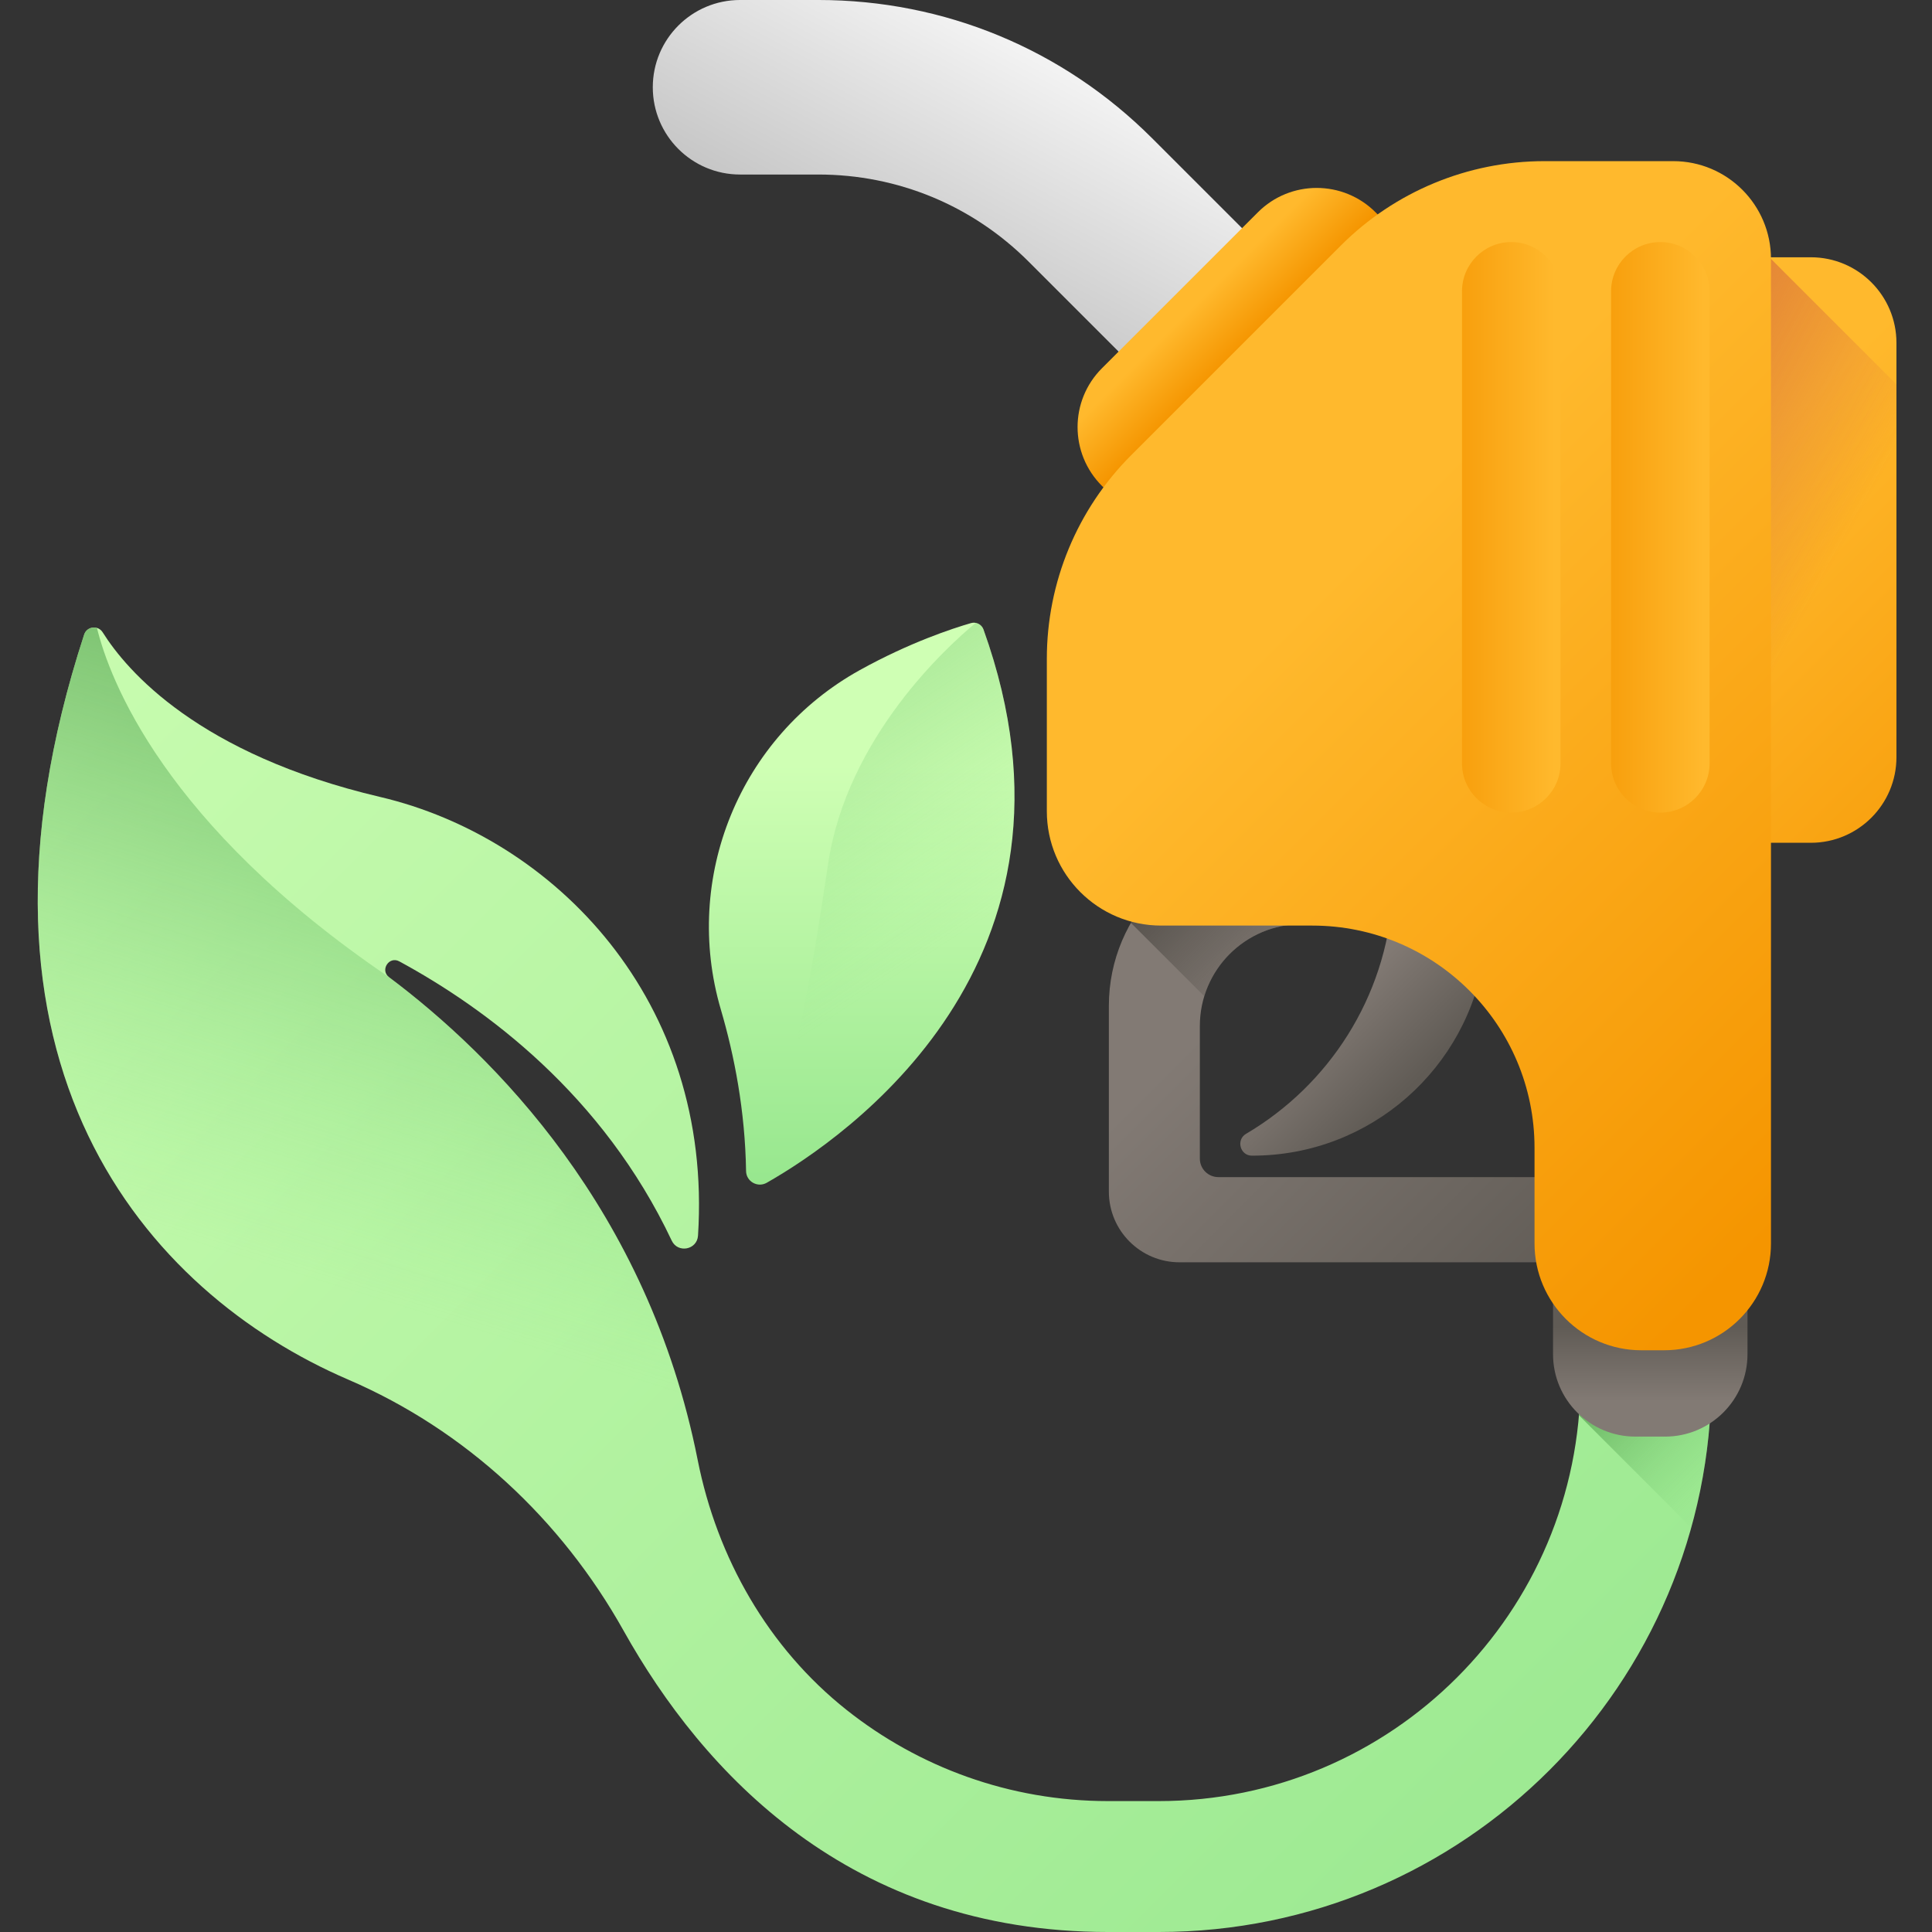 <svg viewBox="-10 0 512 512" xmlns="http://www.w3.org/2000/svg" xmlns:xlink="http://www.w3.org/1999/xlink"><rect x="-10" y="0" width="512" height="512" fill="#333333" stroke="none"/><linearGradient id="a"><stop offset="0" stop-color="#cfffb4"/><stop offset="1" stop-color="#8ee388"/></linearGradient><linearGradient id="b" gradientUnits="userSpaceOnUse" x1="-14.228" x2="518.778" xlink:href="#a" y1="71.889" y2="604.894"/><linearGradient id="c"><stop offset="0" stop-color="#8ee388" stop-opacity="0"/><stop offset="1" stop-color="#4b9345"/></linearGradient><linearGradient id="d" gradientTransform="matrix(-1.004 0 0 1.004 488.968 0)" gradientUnits="userSpaceOnUse" x1="408.872" x2="345.276" xlink:href="#c" y1="339.604" y2="135.567"/><linearGradient id="e" gradientTransform="matrix(-.997 .12 .12 .997 447.527 -30.506)" gradientUnits="userSpaceOnUse" x1="254.367" x2="269.779" xlink:href="#a" y1="203.148" y2="330.653"/><linearGradient id="f" gradientTransform="matrix(-.997 .12 .12 .997 447.527 -30.506)" gradientUnits="userSpaceOnUse" x1="248.312" x2="334.271" xlink:href="#c" y1="258.134" y2="84.056"/><linearGradient id="g" gradientUnits="userSpaceOnUse" x1="464.2" x2="421.208" xlink:href="#c" y1="384.765" y2="341.773"/><linearGradient id="h"><stop offset="0" stop-color="#827a74"/><stop offset="1" stop-color="#605b55"/></linearGradient><linearGradient id="i" gradientUnits="userSpaceOnUse" x1="427.334" x2="427.334" xlink:href="#h" y1="371.228" y2="351.516"/><linearGradient id="j"><stop offset="0" stop-color="#ffb92d"/><stop offset="1" stop-color="#f59500"/></linearGradient><linearGradient id="k" gradientUnits="userSpaceOnUse" x1="444.866" x2="549.167" xlink:href="#j" y1="129.328" y2="233.629"/><linearGradient id="l" gradientUnits="userSpaceOnUse" x1="471.556" x2="355.266" y1="156.992" y2="92.685"><stop offset="0" stop-color="#be3f45" stop-opacity="0"/><stop offset="1" stop-color="#be3f45"/></linearGradient><linearGradient id="m" gradientUnits="userSpaceOnUse" x1="268.913" x2="234.821" y1="18.14" y2="81.716"><stop offset="0" stop-color="#f2f2f2"/><stop offset="1" stop-color="#c3c3c3"/></linearGradient><linearGradient id="n" gradientUnits="userSpaceOnUse" x1="306.571" x2="318.567" xlink:href="#j" y1="80.808" y2="92.803"/><linearGradient id="o" gradientUnits="userSpaceOnUse" x1="331.08" x2="415.098" xlink:href="#h" y1="250.559" y2="334.577"/><linearGradient id="p" gradientUnits="userSpaceOnUse" x1="340.838" x2="362.139" xlink:href="#h" y1="268.417" y2="289.718"/><linearGradient id="q" gradientUnits="userSpaceOnUse" x1="358.931" x2="322.282" y1="236.087" y2="199.438"><stop offset="0" stop-color="#605b55" stop-opacity="0"/><stop offset="1" stop-color="#4c4843"/></linearGradient><linearGradient id="r" gradientUnits="userSpaceOnUse" x1="358.389" x2="503.774" xlink:href="#j" y1="137.723" y2="283.107"/><linearGradient id="s" gradientUnits="userSpaceOnUse" x1="441.524" x2="406.956" xlink:href="#j" y1="139.751" y2="139.751"/><linearGradient id="t" gradientUnits="userSpaceOnUse" x1="402.018" x2="367.45" xlink:href="#j" y1="139.751" y2="139.751"/><path d="m408.844 318.031v47.504c0 61.73-50.043 111.773-111.773 111.773h-13.398c-26.16 0-50.246-9.035-69.309-24.152-20.781-16.48-34.324-40.27-39.48-66.293-13.148-66.332-54.141-107.172-81.77-127.887-2.473-1.859-.016-5.68 2.703-4.203 22.941 12.441 53.93 35.328 72.195 74.008 1.617 3.426 6.727 2.449 6.969-1.332 3.988-62.281-38.02-105.395-84.246-116.25-48.125-11.305-67.086-33.387-73.52-43.621-1.234-1.961-4.195-1.613-4.914.59-37.078 113.574 16.508 174.434 69.98 197.441 31.055 13.363 56.48 37.051 72.984 66.555 20.914 37.379 59.77 79.836 128.406 79.836h13.398c80.891 0 146.465-65.574 146.465-146.465v-47.504zm0 0" fill="url(#b)"/><path d="m15.699 166.438c3.34 13.539 17.715 52.047 77.418 92.539 30.094 22.566 76.047 69.004 84.598 146.258.332 3.02-.836 6.02-3.172 7.961-4.082 3.402-10.625 7.328-14.23 1.508-2.832-4.57-1.777-7.996-3.641-19.008-1.906-11.234-11.801-19.469-23.191-19.164-57.391 1.539-170.938-55.934-121.184-208.352.5-1.527 2.07-2.145 3.402-1.742zm0 0" fill="url(#d)"/><path d="m193.191 313.449c20.426-11.625 89.133-58.371 57.441-146.633-.484-1.348-1.938-2.086-3.312-1.688-4.828 1.395-16.262 5.137-29.465 12.457-31.824 17.645-47.074 55.035-36.824 89.953 3.57 12.164 6.43 26.777 6.684 42.812.047 2.773 3.066 4.469 5.477 3.098zm0 0" fill="url(#e)"/><path d="m193.191 313.449c-1.062.605-2.242.613-3.234.195 9.555-22.648 15.066-54.691 19.477-84.578 4.965-33.68 31.758-57.891 39.133-63.988.922.168 1.73.801 2.066 1.738 31.691 88.262-37.016 135.008-57.441 146.633zm0 0" fill="url(#f)"/><path d="m408.844 365.535c0 3.211-.145 6.387-.41 9.531l29.762 29.762c3.473-12.508 5.336-25.68 5.336-39.293v-47.504h-34.691v47.504zm0 0" fill="url(#g)"/><path d="m431.262 380.715h-7.855c-12.062 0-21.836-9.777-21.836-21.84v-24.758h51.531v24.758c0 12.062-9.777 21.84-21.84 21.84zm0 0" fill="url(#i)"/><path d="m469.887 223.348h-26.566v-155.168h26.566c12.531 0 22.691 10.16 22.691 22.695v109.777c0 12.535-10.16 22.695-22.691 22.695zm0 0" fill="url(#k)"/><path d="m459.328 68.613-.141-.434h-15.867v155.168h26.566c12.531 0 22.691-10.16 22.691-22.691v-98.793zm0 0" fill="url(#l)"/><path d="m328.758 102.785c-9.031 9.031-23.676 9.031-32.707 0l-33.438-33.438c-14.891-14.891-34.688-23.094-55.746-23.094h-20.742c-12.773 0-23.129-10.352-23.129-23.125 0-12.773 10.355-23.129 23.129-23.129h20.742c33.414 0 64.828 13.012 88.457 36.641l33.438 33.434c9.027 9.035 9.027 23.676-.004 32.711zm0 0" fill="url(#m)"/><path d="m361.152 62.879-72.508 72.512-6.617-6.621c-8.613-8.609-8.613-22.57 0-31.18l41.324-41.328c8.613-8.613 22.574-8.613 31.184 0zm0 0" fill="url(#n)"/><path d="m283.859 266.57v49.219c0 10.348 8.387 18.734 18.73 18.734h120.48v-112.188h-94.98c-24.43 0-44.23 19.805-44.23 44.234zm115.098 45.375h-86.086c-2.707 0-4.898-2.195-4.898-4.902v-35.141c0-14.906 12.082-26.988 26.984-26.988h64zm0 0" fill="url(#o)"/><path d="m359.059 237.637c-1.797 26.805-16.945 49.945-38.852 62.844-2.691 1.586-1.574 5.773 1.551 5.781h.113c31.375 0 57.305-23.254 61.531-53.461-6.664-6.895-14.992-12.164-24.344-15.164zm0 0" fill="url(#p)"/><path d="m423.07 258.555v-36.219h-94.98c-16.465 0-30.824 9.008-38.438 22.359l.309.133 19.184 19.184c3.375-11.055 13.652-19.098 25.812-19.098h63.996v18.137zm0 0" fill="url(#q)"/><path d="m345.352 65.051-55.582 55.582c-14.309 14.309-22.348 33.715-22.348 53.945v40.41c0 16.734 13.57 30.301 30.305 30.301h40.043c32.527 0 58.895 26.367 58.895 58.895v25.336c0 15.641 12.676 28.316 28.316 28.316h6.035c15.637 0 28.312-12.676 28.312-28.316v-260.906c0-14.309-11.598-25.91-25.91-25.91h-34.121c-20.23 0-39.637 8.039-53.945 22.348zm0 0" fill="url(#r)"/><path d="m430.008 215.348c-7.211 0-13.055-5.844-13.055-13.055v-125.086c0-7.211 5.844-13.055 13.055-13.055 7.207 0 13.051 5.844 13.051 13.055v125.086c0 7.211-5.844 13.055-13.051 13.055zm0 0" fill="url(#s)"/><path d="m390.5 215.348c-7.207 0-13.055-5.844-13.055-13.055v-125.086c0-7.211 5.848-13.055 13.055-13.055s13.051 5.844 13.051 13.055v125.086c.004 7.211-5.84 13.055-13.051 13.055zm0 0" fill="url(#t)"/></svg>